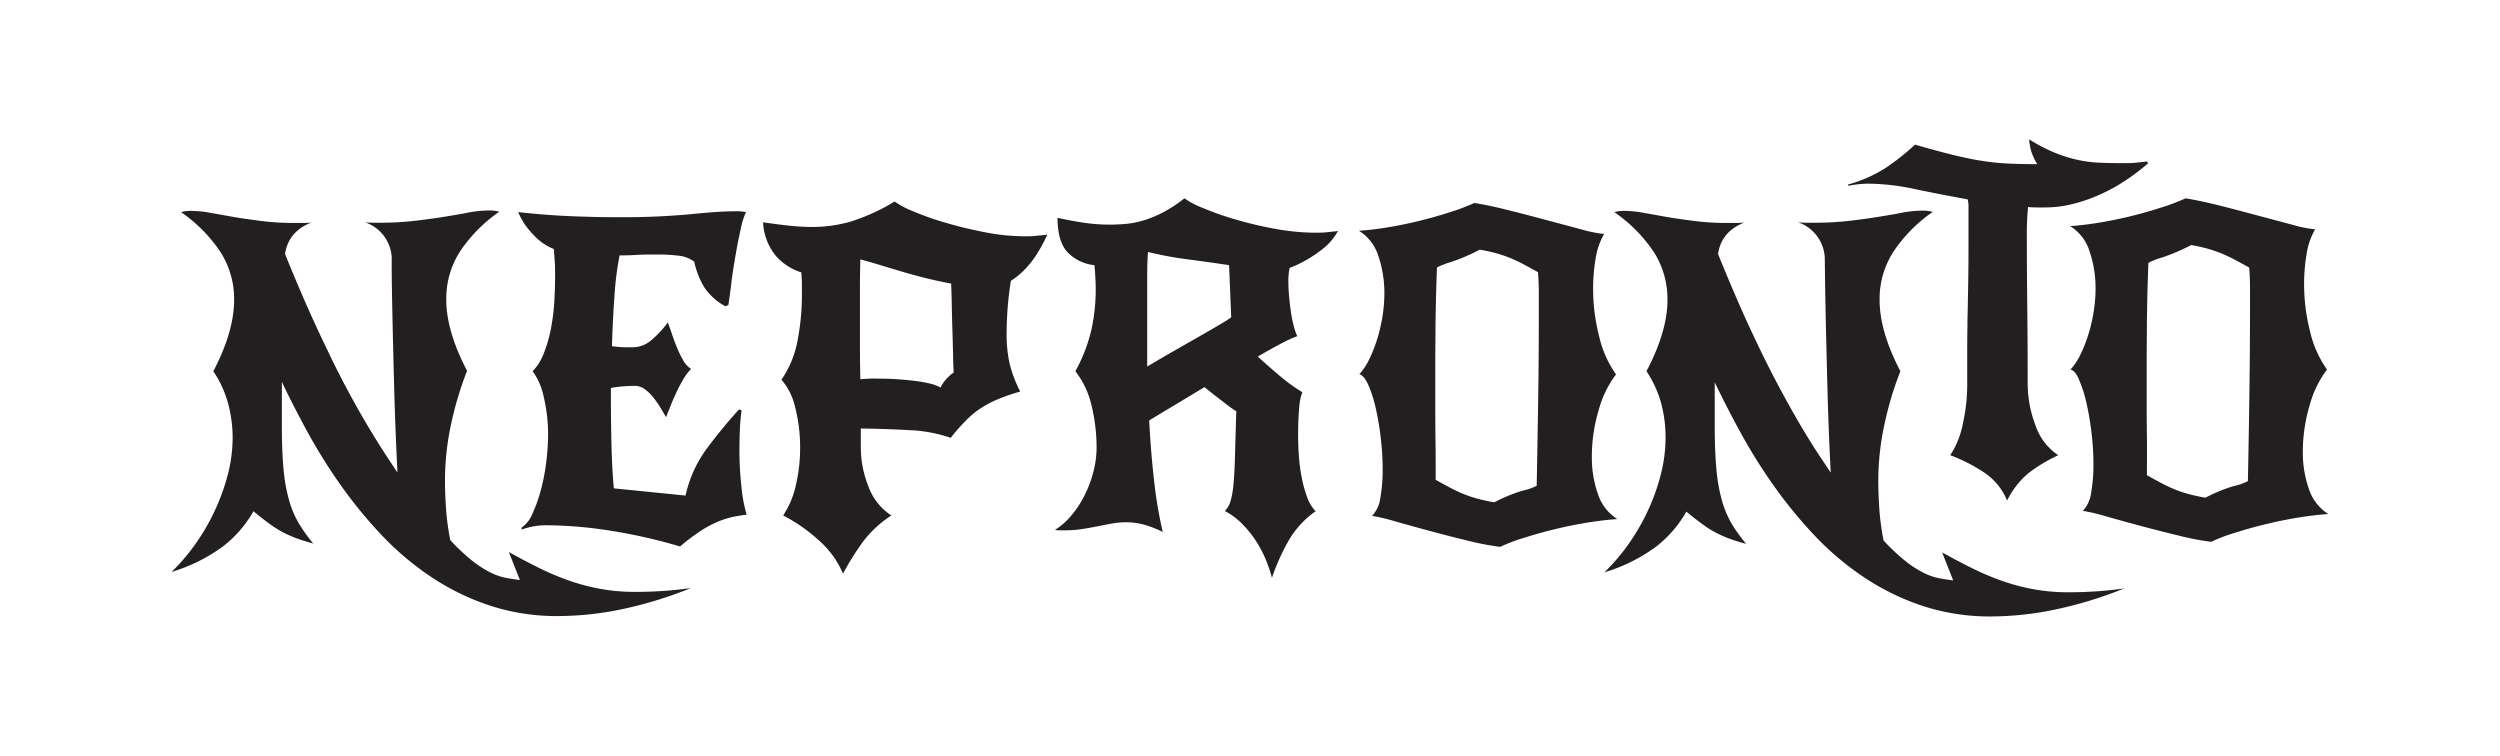 <svg id="Layer_1" data-name="Layer 1" xmlns="http://www.w3.org/2000/svg" viewBox="0 0 589.22 178.09"><defs><style>.cls-1{fill:#231f20;}</style></defs><path class="cls-1" d="M93.68,111.39q-.5-9.9-.75-19t-.4-16.1c-.1-4.66-.17-8.4-.2-11.2s0-4.23,0-4.3a9.27,9.27,0,0,0-6.3-8.4,18.73,18.73,0,0,0,2,.1h1.95A69.56,69.56,0,0,0,98.13,52c2.5-.3,4.78-.61,6.85-.95s4-.65,5.65-1a27.4,27.4,0,0,1,4.75-.45,8.69,8.69,0,0,1,2.3.3,35.25,35.25,0,0,0-9.25,9.35,20.5,20.5,0,0,0-3.25,11.35q0,7.41,4.9,16.8a80.51,80.51,0,0,0-3.75,12.5,63,63,0,0,0-1.45,13.4c0,1.94.08,4.15.25,6.65a59,59,0,0,0,1,7.35,45.1,45.1,0,0,0,5.35,5,24.34,24.34,0,0,0,4.25,2.7,14.44,14.44,0,0,0,3.55,1.2c1.1.2,2.18.37,3.25.5l-2.6-6.6c2.27,1.27,4.53,2.47,6.8,3.6a62.71,62.71,0,0,0,7,3,49,49,0,0,0,7.55,2.05,45.26,45.26,0,0,0,8.45.75c2,0,4.08-.06,6.25-.2s4.45-.36,6.85-.7a95.17,95.17,0,0,1-16.55,5.05,74.35,74.35,0,0,1-14.65,1.55,50.7,50.7,0,0,1-16.25-2.5,57.05,57.05,0,0,1-13.8-6.75,67.9,67.9,0,0,1-11.6-9.8,106.53,106.53,0,0,1-9.6-11.7,128.21,128.21,0,0,1-7.8-12.45q-3.45-6.3-6.15-12v10.2c0,4.14.13,7.6.4,10.4a40.21,40.21,0,0,0,1.3,7.3,23.27,23.27,0,0,0,2.3,5.45,37,37,0,0,0,3.4,4.75c-1.47-.4-2.75-.8-3.85-1.2a26,26,0,0,1-3.2-1.4,24.74,24.74,0,0,1-3.2-2q-1.65-1.2-3.85-3a27.53,27.53,0,0,1-7.2,8.3,39.77,39.77,0,0,1-12.1,6,46.21,46.21,0,0,0,5.6-6.55,50.18,50.18,0,0,0,4.55-7.8,49.37,49.37,0,0,0,3.1-8.55,34.89,34.89,0,0,0,1.15-8.9A31,31,0,0,0,53.73,95a25.37,25.37,0,0,0-3.45-7.5q4.9-9.39,4.9-16.8a20.5,20.5,0,0,0-3.25-11.35A35.25,35.25,0,0,0,42.68,50a8,8,0,0,1,2.3-.3,26.52,26.52,0,0,1,4.55.45q2.55.45,5.6,1c2,.34,4.23.65,6.6.95a61,61,0,0,0,7.65.45h2a18.73,18.73,0,0,0,2-.1q-5.4,2.1-6.2,7.4,1.8,4.5,4.35,10.4t5.7,12.4Q80.28,89.1,84,95.74t7.7,12.65Z"/><path class="cls-1" d="M122.88,124.39a7.43,7.43,0,0,0,2.65-3.4,35.94,35.94,0,0,0,2-5.7,48.29,48.29,0,0,0,1.25-6.65,56.91,56.91,0,0,0,.4-6.35,38.23,38.23,0,0,0-1-8.6,15.55,15.55,0,0,0-2.65-6.2,12.21,12.21,0,0,0,2.65-4.25,32.12,32.12,0,0,0,1.65-5.7,48.73,48.73,0,0,0,.8-6.25q.19-3.2.2-6c0-1.53,0-2.86-.1-4s-.13-2-.2-2.6a12.66,12.66,0,0,1-4.75-3.3,16.75,16.75,0,0,1-3.65-5.4c4.26.47,8.32.79,12.15.95s7.45.25,10.85.25a175.78,175.78,0,0,0,17.6-.7c4.47-.46,8-.7,10.6-.7.53,0,1,0,1.4.05s.76.09,1.1.15a17.25,17.25,0,0,0-1.25,4c-.44,1.94-.85,4-1.25,6.35s-.75,4.54-1,6.7-.52,3.79-.65,4.85l-.7.3a13.75,13.75,0,0,1-5-4.5,19.48,19.48,0,0,1-2.35-6,7.21,7.21,0,0,0-3.5-1.4,38.63,38.63,0,0,0-5.3-.3c-1.74,0-3.4,0-5,.1s-2.87.1-3.8.1a72.43,72.43,0,0,0-1.2,9.5q-.41,5.61-.6,11.9a24.15,24.15,0,0,0,2.85.25c1,0,1.72,0,2.25,0a6.6,6.6,0,0,0,4.15-1.65A22.4,22.4,0,0,0,157.38,76c.33.8.66,1.72,1,2.75s.71,2.07,1.15,3.1a24.49,24.49,0,0,0,1.45,3,5.75,5.75,0,0,0,1.9,2.1,12,12,0,0,0-1.75,2.3,32.6,32.6,0,0,0-1.6,3c-.5,1.07-1,2.14-1.4,3.2s-.82,2-1.15,2.9c-.4-.73-.87-1.53-1.4-2.4a24.38,24.38,0,0,0-1.7-2.4,10.26,10.26,0,0,0-1.95-1.85,3.8,3.8,0,0,0-2.25-.75c-.6,0-1.47,0-2.6.1a20.89,20.89,0,0,0-3.1.4v1.8q0,6.3.15,12t.55,9.85l16.9,1.7a28.93,28.93,0,0,1,4.95-11,117.17,117.17,0,0,1,7.65-9.3l.6.2c-.2,1.54-.34,3-.4,4.55s-.1,3-.1,4.35a78.6,78.6,0,0,0,.5,9.4,33.54,33.54,0,0,0,1.2,6.3c-1.14.14-2.25.32-3.35.55a20.48,20.48,0,0,0-3.55,1.15,26.56,26.56,0,0,0-4.05,2.2,49.3,49.3,0,0,0-4.75,3.6,125.3,125.3,0,0,0-16.6-3.75,99.59,99.59,0,0,0-14.8-1.25,17,17,0,0,0-5.9,1Z"/><path class="cls-1" d="M224.08,103.19a34.06,34.06,0,0,0-9.55-1.8q-5.35-.3-11.65-.4v4.1a25.12,25.12,0,0,0,1.85,9.7,13.72,13.72,0,0,0,5.35,6.7,26.47,26.47,0,0,0-6.7,6.2,69.06,69.06,0,0,0-4.7,7.5,21.68,21.68,0,0,0-5.65-7.8,39,39,0,0,0-8.45-5.9,21,21,0,0,0,3-7.15,38.42,38.42,0,0,0,1-8.75,37.82,37.82,0,0,0-1.15-9.5,15,15,0,0,0-3.25-6.6A24,24,0,0,0,188,80.14,57.18,57.18,0,0,0,189,69.79c0-.93,0-1.86,0-2.8s-.09-1.86-.15-2.8a13.12,13.12,0,0,1-6-3.9,13.47,13.47,0,0,1-3-7.9c2.26.34,4.33.6,6.2.8a50.53,50.53,0,0,0,5.4.3,32.38,32.38,0,0,0,9.15-1.3,46.73,46.73,0,0,0,10.25-4.7,20.24,20.24,0,0,0,4.35,2.3,65.26,65.26,0,0,0,7.65,2.7q4.4,1.3,9.3,2.25a48.28,48.28,0,0,0,9.3.95c.93,0,1.83,0,2.7-.1s1.76-.16,2.7-.3c-.34.74-.77,1.6-1.3,2.6a30.42,30.42,0,0,1-1.85,3,21.79,21.79,0,0,1-2.45,2.9,16.81,16.81,0,0,1-3,2.4q-.51,3.21-.75,6.3t-.25,6a31.9,31.9,0,0,0,.7,7.2,30.14,30.14,0,0,0,2.5,6.6,43,43,0,0,0-5.6,1.95,24.66,24.66,0,0,0-4.25,2.35,21.75,21.75,0,0,0-3.4,3A42.34,42.34,0,0,0,224.08,103.19Zm.7-15.4c-.07-.93-.12-2.26-.15-4s-.09-3.6-.15-5.6-.12-4-.15-6-.09-3.81-.15-5.35q-3.21-.6-6-1.3c-1.87-.46-3.65-.95-5.35-1.45s-3.37-1-5-1.5-3.32-1-5.05-1.45q-.1,3.3-.1,6.5V81.84q0,3.75.1,7.55c.66-.06,1.38-.11,2.15-.15s1.58,0,2.45,0q2,0,4.2.15c1.46.1,2.86.24,4.2.4a30.77,30.77,0,0,1,3.55.65,9,9,0,0,1,2.35.9,7.55,7.55,0,0,1,1.4-2.05A9.14,9.14,0,0,1,224.78,87.79Z"/><path class="cls-1" d="M310.08,120.49a21.82,21.82,0,0,0-6.55,7.25,50.17,50.17,0,0,0-3.75,8.45,33,33,0,0,0-1.45-4.3,28.34,28.34,0,0,0-2.35-4.45,25.74,25.74,0,0,0-3.25-4,16,16,0,0,0-4.05-3,5.58,5.58,0,0,0,1.35-2.35,21.43,21.43,0,0,0,.7-4.1q.24-2.64.35-6.75t.3-10.3a29.52,29.52,0,0,1-2.65-1.9q-2.25-1.7-4.85-3.8L277,95.39q-3.36,2-6.15,3.7.39,7.5,1.15,14.15a102.22,102.22,0,0,0,2.05,12.15,23.74,23.74,0,0,0-4.65-1.8,16.9,16.9,0,0,0-3.95-.5,18.63,18.63,0,0,0-3.35.3c-1.1.2-2.24.42-3.4.65s-2.39.45-3.65.65a27.1,27.1,0,0,1-4.2.3h-1.1a5.35,5.35,0,0,1-1.1-.1,16,16,0,0,0,3.9-3.45,24.14,24.14,0,0,0,3.1-4.75,28,28,0,0,0,2.05-5.5,22.67,22.67,0,0,0,.75-5.7,41.31,41.31,0,0,0-1.2-9.95,20.42,20.42,0,0,0-3.8-8.05,38,38,0,0,0,3.8-9.85,44.31,44.31,0,0,0,1-9.25c0-1.8-.1-3.76-.3-5.9a10.17,10.17,0,0,1-6.45-3.15q-2.25-2.55-2.25-8,4.2.9,6.9,1.25a41.54,41.54,0,0,0,5.5.35c1.06,0,2.23-.05,3.5-.15a21.58,21.58,0,0,0,4.05-.75,26.05,26.05,0,0,0,4.65-1.85,31.56,31.56,0,0,0,5.3-3.45,20.21,20.21,0,0,0,4.4,2.3,69.07,69.07,0,0,0,7.7,2.7,88.5,88.5,0,0,0,9.35,2.2,52.31,52.31,0,0,0,9.35.9c.93,0,1.83,0,2.7-.1s1.76-.16,2.7-.3a14.1,14.1,0,0,1-4.3,4.75,28.25,28.25,0,0,1-7.1,3.95,14.39,14.39,0,0,0-.3,3c0,1.07.05,2.2.15,3.4s.23,2.4.4,3.6a29.74,29.74,0,0,0,.65,3.4,14.67,14.67,0,0,0,.9,2.7,25,25,0,0,0-3.45,1.55q-2.46,1.26-5.85,3.25,2.29,2.1,5,4.4a41.41,41.41,0,0,0,5.5,4,12.68,12.68,0,0,0-.75,3.8q-.25,2.7-.25,6.2c0,1.74.06,3.49.2,5.25a38.93,38.93,0,0,0,.7,5.1,28.77,28.77,0,0,0,1.25,4.45A8.78,8.78,0,0,0,310.08,120.49Zm-20.4-58c-3.6-.53-6.94-1-10-1.4a82.37,82.37,0,0,1-9.1-1.7c-.14,1.67-.2,3.47-.2,5.4v21.6c2.13-1.26,4.33-2.55,6.6-3.85l6.3-3.6q2.89-1.65,4.8-2.8a21.08,21.08,0,0,0,2.1-1.35Z"/><path class="cls-1" d="M320.38,88.19a14.59,14.59,0,0,0,2.35-3.55,34.34,34.34,0,0,0,1.85-4.7,38.35,38.35,0,0,0,1.25-5.35,34.56,34.56,0,0,0,.45-5.5,26.89,26.89,0,0,0-1.4-8.7,10.72,10.72,0,0,0-4.6-6q3.09-.2,6.75-.8t7.35-1.5q3.69-.9,7.1-2a49.47,49.47,0,0,0,6-2.25c2.2.34,4.81.89,7.85,1.65s6.05,1.55,9.05,2.35l8.25,2.2a30.19,30.19,0,0,0,5.45,1.1,16.33,16.33,0,0,0-2,5.75,41.72,41.72,0,0,0-.6,7.15,45.07,45.07,0,0,0,1.4,11.15,25.33,25.33,0,0,0,4,9.05,24.57,24.57,0,0,0-4.1,8.45,38.26,38.26,0,0,0-1.6,11.05,25.64,25.64,0,0,0,1.4,8.6,11.05,11.05,0,0,0,4.6,6c-2.07.14-4.35.4-6.85.8s-5,.9-7.5,1.5-4.92,1.25-7.25,2a41,41,0,0,0-6,2.25,65.27,65.27,0,0,1-7.8-1.5c-3-.73-6-1.5-8.95-2.3s-5.69-1.55-8.15-2.25a42.79,42.79,0,0,0-5.3-1.25,7.57,7.57,0,0,0,1.95-4.25,37.6,37.6,0,0,0,.55-6.75,63.48,63.48,0,0,0-.45-7.35,65.88,65.88,0,0,0-1.2-7.1,29.94,29.94,0,0,0-1.75-5.45C321.81,89.23,321.11,88.39,320.38,88.19Zm18,24.9q1.8,1,3.3,1.8a32.65,32.65,0,0,0,3.05,1.45,26.27,26.27,0,0,0,3.35,1.15,38.79,38.79,0,0,0,4.1.9,37.37,37.37,0,0,1,6.7-2.75,13.63,13.63,0,0,0,3.3-1.15q.19-9.69.35-20.35t.15-20.25v-5c0-1.63-.07-3.21-.2-4.75l-3.3-1.8c-1-.53-2-1-3.05-1.45a32.72,32.72,0,0,0-3.3-1.15q-1.75-.49-4.05-.9a48.4,48.4,0,0,1-6.75,2.9,17.85,17.85,0,0,0-3.35,1.3q-.1,2.5-.2,6t-.15,7.65c0,2.74-.05,5.6-.05,8.6v8.8c0,3,0,6.24.05,9.7S338.38,110.43,338.38,113.09Z"/><path class="cls-1" d="M431.48,111.39q-.51-9.9-.75-19t-.4-16.1c-.1-4.66-.17-8.4-.2-11.2s-.05-4.23-.05-4.3a9.3,9.3,0,0,0-6.3-8.4,18.46,18.46,0,0,0,2,.1h1.94a69.56,69.56,0,0,0,8.25-.45c2.5-.3,4.79-.61,6.86-.95s4-.65,5.64-1a27.6,27.6,0,0,1,4.76-.45,8.74,8.74,0,0,1,2.3.3,35.1,35.1,0,0,0-9.25,9.35A20.5,20.5,0,0,0,443,70.69q0,7.41,4.9,16.8a78.39,78.39,0,0,0-3.75,12.5,63.06,63.06,0,0,0-1.46,13.4c0,1.94.09,4.15.25,6.65a59.05,59.05,0,0,0,1,7.35,45.1,45.1,0,0,0,5.35,5,24,24,0,0,0,4.25,2.7,14.3,14.3,0,0,0,3.55,1.2c1.1.2,2.18.37,3.25.5l-2.6-6.6q3.39,1.91,6.8,3.6a61.92,61.92,0,0,0,7,3,48.65,48.65,0,0,0,7.55,2.05,45.26,45.26,0,0,0,8.45.75c2,0,4.08-.06,6.25-.2s4.45-.36,6.85-.7A95.43,95.43,0,0,1,484,143.74a74.35,74.35,0,0,1-14.65,1.55,50.66,50.66,0,0,1-16.25-2.5,57.05,57.05,0,0,1-13.8-6.75,67.51,67.51,0,0,1-11.6-9.8,106.53,106.53,0,0,1-9.6-11.7,128.21,128.21,0,0,1-7.8-12.45q-3.45-6.3-6.16-12v10.2c0,4.14.14,7.6.41,10.4a39.36,39.36,0,0,0,1.3,7.3,23.26,23.26,0,0,0,2.29,5.45,37.09,37.09,0,0,0,3.41,4.75c-1.47-.4-2.75-.8-3.85-1.2a26,26,0,0,1-3.2-1.4,23.45,23.45,0,0,1-3.2-2c-1.1-.8-2.39-1.8-3.85-3a27.67,27.67,0,0,1-7.2,8.3,39.83,39.83,0,0,1-12.11,6,46.93,46.93,0,0,0,5.61-6.55,50.18,50.18,0,0,0,4.55-7.8,48.52,48.52,0,0,0,3.09-8.55,34.9,34.9,0,0,0,1.16-8.9,31,31,0,0,0-1.05-8.1,25.62,25.62,0,0,0-3.45-7.5Q393,78.1,393,70.69a20.59,20.59,0,0,0-3.25-11.35A35.25,35.25,0,0,0,380.48,50a8,8,0,0,1,2.3-.3,26.52,26.52,0,0,1,4.55.45q2.55.45,5.59,1c2,.34,4.24.65,6.61.95a60.77,60.77,0,0,0,7.64.45h2a18.73,18.73,0,0,0,1.95-.1q-5.4,2.1-6.2,7.4,1.8,4.5,4.35,10.4c1.69,3.94,3.6,8.07,5.69,12.4s4.39,8.72,6.86,13.15,5,8.65,7.7,12.65Z"/><path class="cls-1" d="M506.27,38.49a49.57,49.57,0,0,1-5.25,4,40.7,40.7,0,0,1-5.95,3.3,38,38,0,0,1-6.4,2.25,26.21,26.21,0,0,1-6.6.85H480a19.27,19.27,0,0,1-2-.1c-.2,2-.3,4-.3,6.1q0,8.51.1,17.1t.1,18.3a28,28,0,0,0,1.85,10,13.74,13.74,0,0,0,5.35,7,37.51,37.51,0,0,0-7.05,4.25,19.74,19.74,0,0,0-5,6.45,14.46,14.46,0,0,0-5.3-6.55,39,39,0,0,0-8.1-4.15,20.76,20.76,0,0,0,3-7.55,42.73,42.73,0,0,0,1-9V83.14q0-3.35.05-6.25c0-1.93.07-3.8.1-5.6s.07-3.73.1-5.8.05-4.33.05-6.8V48.49a6,6,0,0,0-.2-1.5q-6.6-1.2-12.55-2.45a53.32,53.32,0,0,0-10.85-1.25,24.36,24.36,0,0,0-4.7.5l-.1-.3a32.35,32.35,0,0,0,8.85-3.9,57,57,0,0,0,6.95-5.5q5.21,1.5,8.85,2.4c2.44.6,4.7,1.07,6.8,1.4a56,56,0,0,0,6.2.65c2,.1,4.35.15,6.95.15a14.47,14.47,0,0,1-1.4-3,13.69,13.69,0,0,1-.5-2.85A37.83,37.83,0,0,0,484.32,36a31.9,31.9,0,0,0,5.45,1.7,29.94,29.94,0,0,0,5.2.65c1.74.07,3.54.1,5.4.1,1.07,0,2.05,0,2.95-.1s1.82-.16,2.75-.3Z"/><path class="cls-1" d="M488,87.09a14.59,14.59,0,0,0,2.35-3.55,34.34,34.34,0,0,0,1.85-4.7,38.35,38.35,0,0,0,1.25-5.35,34.56,34.56,0,0,0,.45-5.5,26.89,26.89,0,0,0-1.4-8.7,10.72,10.72,0,0,0-4.6-6q3.09-.2,6.75-.8T502,51q3.69-.9,7.1-2a49.47,49.47,0,0,0,6-2.25c2.2.34,4.81.89,7.85,1.65s6,1.55,9,2.35l8.25,2.2a30.19,30.19,0,0,0,5.45,1.1,16.33,16.33,0,0,0-2,5.75,41.72,41.72,0,0,0-.6,7.15,45.07,45.07,0,0,0,1.4,11.15,25.33,25.33,0,0,0,4,9,24.57,24.57,0,0,0-4.1,8.45,38.26,38.26,0,0,0-1.6,11,25.64,25.64,0,0,0,1.4,8.6,11.05,11.05,0,0,0,4.6,6c-2.07.14-4.35.4-6.85.8s-5,.9-7.5,1.5-4.92,1.25-7.25,2a41,41,0,0,0-6,2.25,65.27,65.27,0,0,1-7.8-1.5c-3-.73-6-1.5-9-2.3s-5.69-1.55-8.15-2.25a42.79,42.79,0,0,0-5.3-1.25,7.57,7.57,0,0,0,1.95-4.25,37.6,37.6,0,0,0,.55-6.75,63.48,63.48,0,0,0-.45-7.35,65.88,65.88,0,0,0-1.2-7.1,29.94,29.94,0,0,0-1.75-5.45C489.47,88.13,488.77,87.29,488,87.09ZM506,112q1.8,1,3.3,1.8a32.65,32.65,0,0,0,3.05,1.45,26.27,26.27,0,0,0,3.35,1.15,38.79,38.79,0,0,0,4.1.9,37.37,37.37,0,0,1,6.7-2.75,13.63,13.63,0,0,0,3.3-1.15q.2-9.69.35-20.35t.15-20.25v-5c0-1.63-.07-3.21-.2-4.75l-3.3-1.8c-1-.53-2-1-3.05-1.45a32.72,32.72,0,0,0-3.3-1.15q-1.75-.49-4-.9a48.4,48.4,0,0,1-6.75,2.9,17.85,17.85,0,0,0-3.35,1.3q-.1,2.5-.2,6.05T506,75.69c0,2.74-.05,5.6-.05,8.6v8.8c0,3,0,6.24.05,9.7S506,109.33,506,112Z"/></svg>